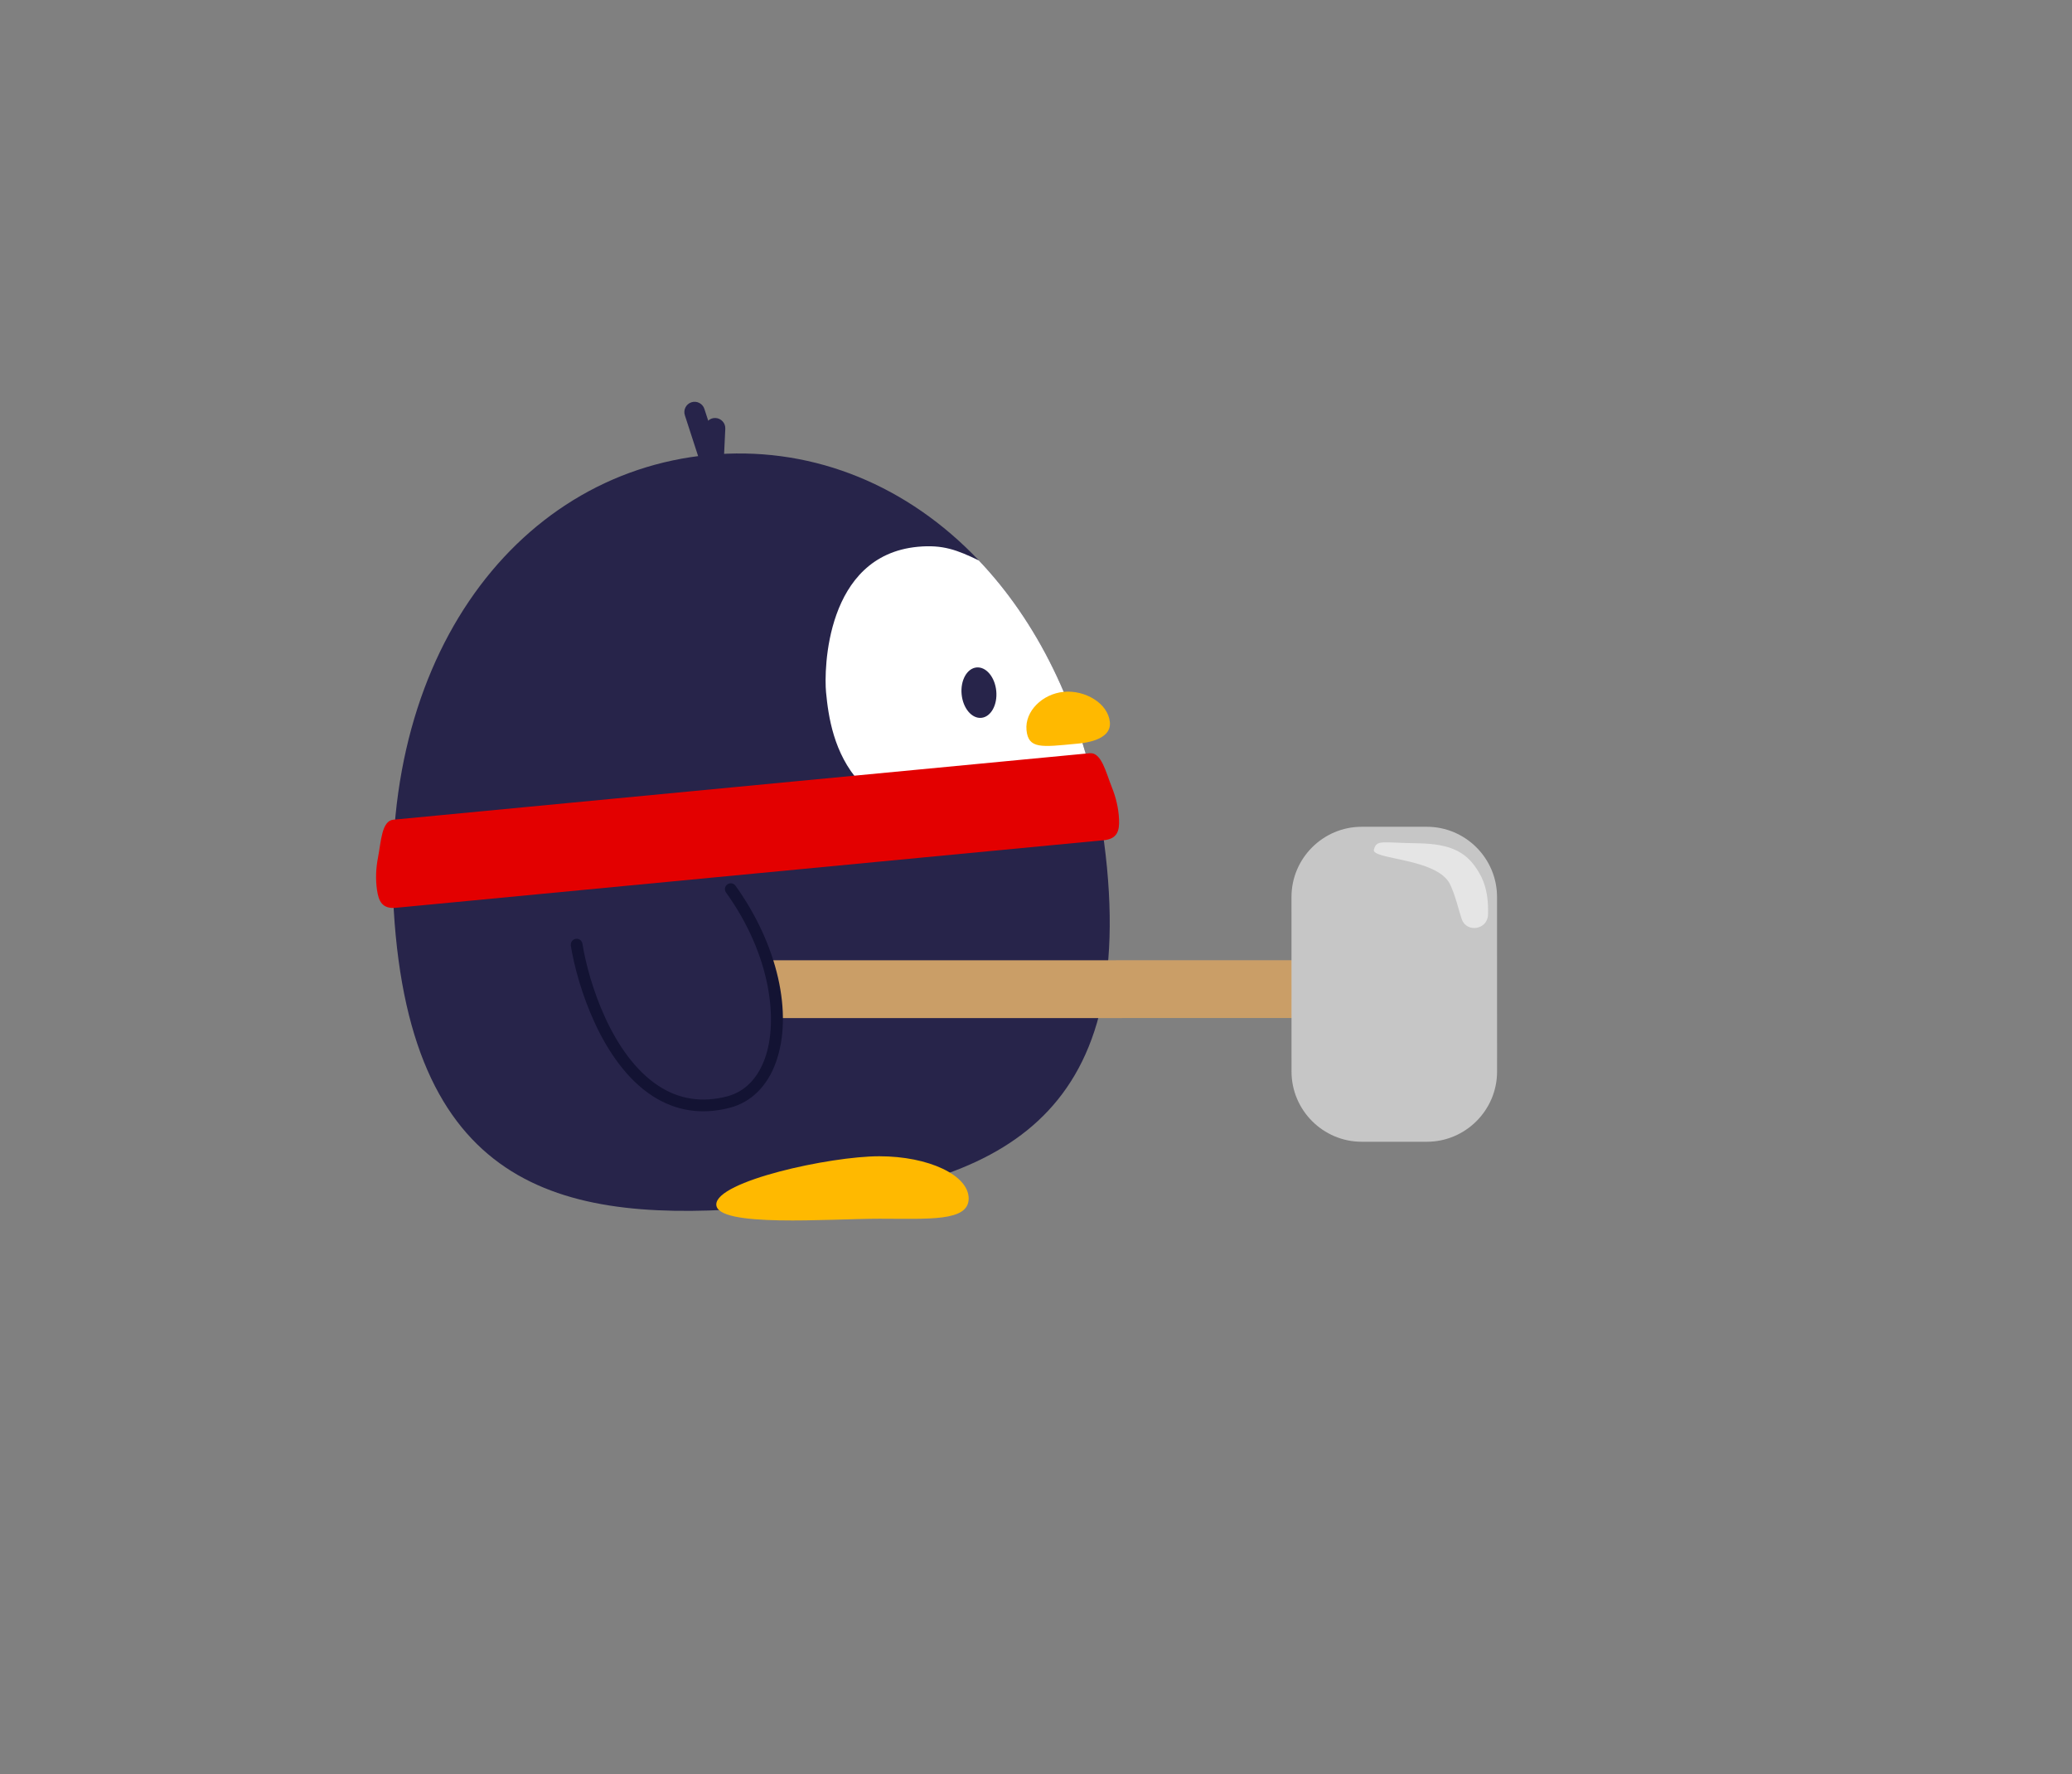 <svg id="eGWDobk9vLs1" xmlns="http://www.w3.org/2000/svg" xmlns:xlink="http://www.w3.org/1999/xlink" width="521.97px" height="446.9px" viewBox="0 0 521.97 446.9" shape-rendering="geometricPrecision" text-rendering="geometricPrecision"><rect x="0" y="0" width="521.97" height="446.9" fill="#808080" stroke="none"/><style>#eGWDobk9vLs44_tr {animation: eGWDobk9vLs44_tr__tr 3000ms linear 1 normal forwards}@keyframes eGWDobk9vLs44_tr__tr { 0% {transform: translate(172.397px,286.475px) rotate(0deg)} 10% {transform: translate(172.397px,286.475px) rotate(-3.32deg)} 21% {transform: translate(172.397px,286.475px) rotate(-3.32deg)} 26.667% {transform: translate(172.397px,286.475px) rotate(2.001deg)} 38.333% {transform: translate(172.397px,286.475px) rotate(2.001deg)} 100% {transform: translate(172.397px,286.475px) rotate(2.001deg)}} #eGWDobk9vLs63_tr {animation: eGWDobk9vLs63_tr__tr 3000ms linear 1 normal forwards}@keyframes eGWDobk9vLs63_tr__tr { 0% {transform: translate(152.729px,247.584px) rotate(0deg)} 10% {transform: translate(152.729px,247.584px) rotate(0deg)} 19.333% {transform: translate(152.729px,247.584px) rotate(-104.901deg)} 21% {transform: translate(152.729px,247.584px) rotate(-104.901deg)} 22.333% {transform: translate(152.729px,247.584px) rotate(-104.901deg)} 25.333% {transform: translate(152.729px,247.584px) rotate(-10.217deg)} 26.667% {transform: translate(152.729px,247.584px) rotate(-10.217deg)} 38.333% {transform: translate(152.729px,247.584px) rotate(-10.217deg)} 100% {transform: translate(152.729px,247.584px) rotate(-10.217deg)}} #eGWDobk9vLs71_tr {animation: eGWDobk9vLs71_tr__tr 3000ms linear 1 normal forwards}@keyframes eGWDobk9vLs71_tr__tr { 0% {transform: translate(134.887px,229.456px) rotate(91.756deg)} 10% {transform: translate(134.887px,229.456px) rotate(91.756deg)} 19.333% {transform: translate(134.887px,229.456px) rotate(-12.134deg)} 21% {transform: translate(134.887px,229.456px) rotate(-12.134deg)} 22.333% {transform: translate(134.887px,229.456px) rotate(-12.134deg)} 25.333% {transform: translate(134.887px,229.456px) rotate(44.14deg)} 26.667% {transform: translate(134.887px,229.456px) rotate(44.14deg)} 38.333% {transform: translate(134.887px,229.456px) rotate(44.14deg)} 100% {transform: translate(134.887px,229.456px) rotate(44.14deg)}}</style><g id="eGWDobk9vLs44_tr" transform="translate(172.397,286.475) rotate(0)"><g transform="translate(-129.134,-286.475)"><g><path d="M56.42,235.58c6.47,67.75,47.43,72.82,96.91,68.1s88.74-17.46,82.27-85.21-50.85-108.61-100.33-103.89c-49.47,4.73-85.31,53.25-78.85,121Z" fill="#27244a"/><g transform="translate(0 0)"><g><path d="M187.9,137.72c6.41-.61,10.01.84,15.42,3.43c14.51,15.27,25.32,36.55,30.21,62.56-5.82,1.71-12.6,3-20.49,3.75-42.86,4.09-47.05-20.92-48.21-33.11-.53-5.57-.17-34.41,23.07-36.63Z" fill="#fff"/></g><g><g><ellipse rx="4.38" ry="6.37" transform="matrix(.996-.095 0.095 0.996 203.348 174.453)" fill="#27244a"/></g></g><g><g><path d="M136.21,117.6v0c-1.35.44-2.82-.31-3.26-1.66l-3.69-11.36c-.44-1.35.31-2.82,1.66-3.26v0c1.35-.44,2.82.31,3.26,1.66l3.69,11.36c.43,1.36-.31,2.82-1.66,3.26Z" fill="#27244a"/></g><g><path d="M136.31,119.79v0c-1.42-.07-2.53-1.28-2.46-2.7l.44-9.35c.07-1.42,1.28-2.53,2.7-2.46v0c1.42.07,2.53,1.28,2.46,2.7l-.44,9.35c-.06,1.41-1.28,2.52-2.7,2.46Z" fill="#27244a"/></g></g></g></g><g><g><g><path d="M215.33,183.89c.46,4.78,3.76,4.28,12.5,3.44c1.46-.14,8.96-.66,8.5-5.45-.46-4.78-6.29-8.14-11.63-7.63s-9.82,4.86-9.37,9.64Z" fill="#ffb900"/></g><path d="M56.49,228.64L234.8,211.62c3.43-.33,3.98-2.4,3.84-5.31-.13-2.76-.78-5.47-1.81-8.03-1.52-3.79-2.62-8.86-5.6-8.57L55.85,206.45c-2.98.28-3.1,5.47-3.88,9.48-.53,2.71-.66,5.49-.26,8.23.42,2.88,1.35,4.81,4.78,4.48Z" fill="#e30000"/></g></g><g id="eGWDobk9vLs63_tr" transform="translate(152.729,247.584) rotate(0)"><g transform="translate(-155.576,-250.779)"><g><path d="M145.99,252.34v0c0-4.01,3.28-7.28,7.28-7.28l144.39-.02c4.01,0,7.28,3.28,7.28,7.28v0c0,4.01-3.28,7.28-7.28,7.28l-144.39.02c-4,0-7.28-3.28-7.28-7.28Z" fill="#ca9e67"/></g><g><g><path d="M284.94,273.09l-.01-43.99c0-9.72,7.95-17.67,17.67-17.67h16.44c9.72,0,17.67,7.95,17.67,17.67l.01,43.99c0,9.72-7.95,17.67-17.67,17.67h-16.44c-9.72,0-17.67-7.95-17.67-17.67Z" fill="#c6c6c6"/></g><g><path d="M327.81,234.66c1.2,3.56,6.49,2.72,6.63-1.04.11-2.98-.18-6.61-1.7-9.6-3.18-6.24-7.47-8.32-16.28-8.44s-10.04-.98-10.77,1.59s16.04,2.08,19.22,8.81c1.41,3.03,2.05,6.19,2.9,8.68Z" fill="#e5e5e5"/></g></g></g></g><g id="eGWDobk9vLs71_tr" transform="translate(134.887,229.456) rotate(91.756)"><g transform="translate(-126.816,-224.426)"><path d="M121.11,218.64c22.51-17.23,49.2-16.12,53.62-1.1c7.07,24-23.03,36.51-38.46,39.48" fill="#27244a"/><path d="M136.27,258.5c-.69,0-1.31-.49-1.44-1.19-.16-.8.37-1.57,1.17-1.72c9.63-1.86,27.88-8.22,35.23-20.3c3.22-5.29,3.92-11.11,2.09-17.32-1.28-4.35-4.68-7.53-9.82-9.21-9.44-3.08-25.93-.85-41.49,11.06-.64.5-1.57.37-2.06-.27-.49-.65-.37-1.57.27-2.06c14.43-11.05,31.78-15.58,44.2-11.52c6.02,1.96,10.19,5.93,11.73,11.18c2.08,7.04,1.27,13.66-2.4,19.69-7.89,12.96-27.09,19.71-37.19,21.66-.1-.01-.2,0-.29,0Z" fill="#131333"/></g></g></g></g><g transform="translate(41.745 0)"><g><path d="M138.7,303.36c0,5.88,28.62,3.59,41.06,3.59s22.52.78,22.52-5.09-10.08-10.64-22.52-10.64-41.06,6.26-41.06,12.14Z" fill="#ffb900"/></g></g><path d="" fill="none" stroke="#3f5787" stroke-width="1.044"/><path d="" fill="none" stroke="#3f5787" stroke-width="1.044"/><path d="" fill="none" stroke="#3f5787" stroke-width="1.044"/><g transform="translate(3.686 14.129)" opacity="0"><path d="M342.581,159.503c.591,0,29.879-11.085,34.282,17.551" transform="matrix(1 0 0 1.021 2.764-2.187)" fill="none" stroke="#2d2e83" stroke-width="3" stroke-linecap="round"/><path d="M345.575,150.258q39.131-8.696,41.305,26.631" transform="matrix(.998-.061 0.061 0.998-10.842 25.268)" fill="none" stroke="#2d2e83" stroke-width="3" stroke-linecap="round"/></g></svg>